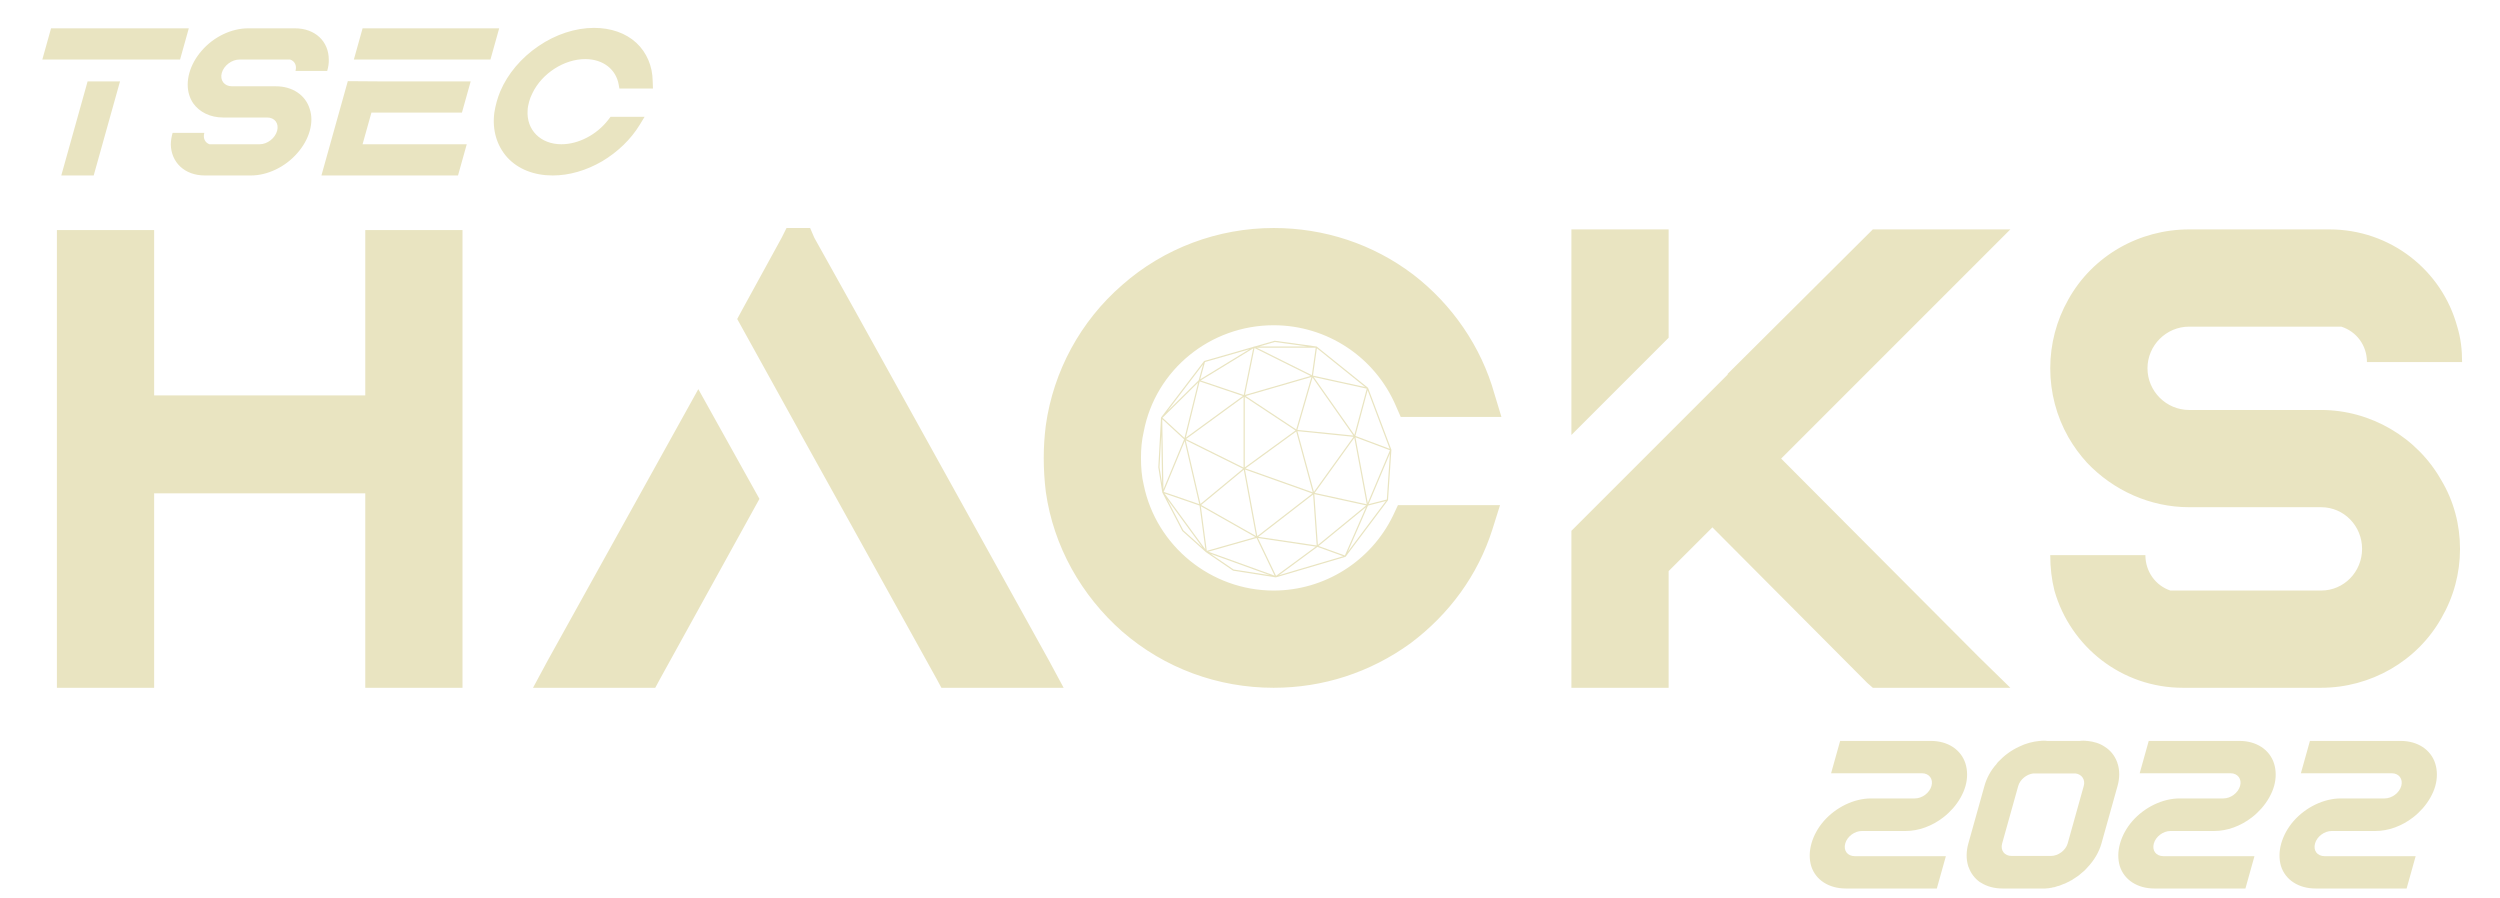 <?xml version="1.0" standalone="no"?>
<!DOCTYPE svg PUBLIC "-//W3C//DTD SVG 1.1//EN" "http://www.w3.org/Graphics/SVG/1.1/DTD/svg11.dtd">
<svg xmlns="http://www.w3.org/2000/svg" width="2113" height="759" viewBox="0 0 2113 759" fill="none">
<path d="M308.726 194.478V334.185H130.277V194.478H48.096V581.313H130.277V416.953H308.726V581.313H390.906V194.478H308.726ZM462.842 558.42L450.515 581.313H553.827L557.936 573.682L641.878 421.649L590.222 328.902L462.842 558.42ZM886.658 558.42L722.297 261.984L688.251 200.935L684.729 192.717H664.771L660.662 200.935L627.203 261.984L623.094 269.615L674.75 362.948L675.924 365.296L714.079 433.976L791.564 573.682L795.673 581.313H898.985L886.658 558.42ZM1181.54 426.932L1177.43 435.737C1158.65 474.479 1119.32 499.133 1076.47 499.133C1023.64 499.133 977.263 461.565 966.697 409.908C964.936 402.864 964.349 394.646 964.349 387.015C964.349 379.384 964.936 372.34 966.697 364.709C976.676 312.466 1023.05 274.898 1076.47 274.898C1121.67 274.898 1162.17 301.9 1179.78 342.99L1183.89 352.382H1269L1263.13 333.011C1251.98 293.095 1227.33 257.288 1194.45 232.046C1160.41 206.218 1119.32 192.717 1076.47 192.717C1029.51 192.717 983.72 209.74 948.5 240.851C913.28 271.376 890.387 313.64 883.93 359.426C882.756 368.818 882.169 377.623 882.169 387.015C882.169 396.407 882.756 406.386 883.93 415.778C890.387 461.565 913.867 503.242 948.5 533.766C984.307 564.877 1029.51 581.313 1076.47 581.313C1118.14 581.313 1158.06 568.399 1192.11 543.745C1224.98 519.091 1249.05 486.219 1261.37 447.477L1267.83 426.932H1181.54ZM1410.33 193.891H1328.15V367.644L1410.33 285.464V193.891ZM1672.72 555.485L1505.43 387.602L1672.72 220.306L1699.14 193.891H1582.91L1460.23 315.988V316.575L1328.15 448.651V581.313H1410.33V482.697L1447.32 445.716L1578.22 577.204L1582.91 581.313H1699.14L1672.72 555.485ZM1961.8 346.512H1850.27C1830.89 346.512 1815.05 330.663 1815.05 311.292C1815.05 291.921 1830.89 276.072 1850.27 276.072H1978.82C1991.73 280.181 2000.54 291.921 2000.54 306.009H2080.96C2080.96 295.443 2079.78 285.464 2076.85 276.072C2063.94 228.524 2020.5 193.891 1968.84 193.891H1850.27C1808 193.891 1768.67 216.197 1748.13 253.179C1738.15 270.789 1732.87 290.747 1732.87 311.292C1732.87 331.837 1738.15 351.795 1748.13 369.405C1752.82 377.623 1758.11 384.667 1763.98 391.124C1786.28 414.604 1817.39 428.693 1850.27 428.693H1961.8C1981.17 428.693 1996.43 444.542 1996.43 463.913C1996.43 483.284 1981.17 499.133 1961.8 499.133H1834.42C1822.09 495.024 1813.28 483.284 1813.28 469.196H1732.87C1732.87 479.762 1734.04 489.741 1736.39 499.133C1749.89 546.68 1793.33 581.313 1844.98 581.313H1961.8C2003.47 581.313 2042.8 559.007 2063.35 522.613C2073.91 504.416 2079.2 484.458 2079.2 463.913C2079.2 443.368 2073.91 423.41 2063.35 405.799C2042.8 369.405 2003.47 346.512 1961.8 346.512Z" fill="#E9E4C1"/>
<path d="M1567.75 723.64C1561.49 723.64 1557.92 718.929 1559.6 712.9C1561.24 707.058 1567.45 702.347 1573.71 702.347H1610.69C1621.65 702.347 1632.98 698.202 1642.47 690.853C1645.45 688.592 1648.15 685.954 1650.7 683.127C1655.61 677.474 1659.41 670.879 1661.25 664.284C1663.1 657.689 1662.99 651.094 1661.24 645.441C1657.52 633.57 1646.27 626.221 1631.99 626.221H1555.29L1547.64 653.544H1624.34C1630.6 653.544 1634.13 658.443 1632.49 664.284C1630.86 670.126 1624.65 674.836 1618.39 674.836H1581.4C1567.12 674.836 1551.76 682.185 1541.39 694.056C1536.49 699.709 1532.88 706.304 1531.04 712.9C1529.14 719.683 1529.11 726.09 1530.8 731.931C1534.52 743.802 1545.82 750.963 1560.11 750.963H1637L1644.65 723.64H1567.75ZM1789.89 645.63L1789.74 645.441C1789.71 644.876 1789.47 644.311 1789.24 643.745C1787.19 638.469 1783.71 634.135 1778.88 631.12C1774.78 628.294 1769.72 626.787 1764.21 626.221C1764.01 626.221 1763.81 626.221 1763.62 626.221C1762.69 626.033 1761.71 626.033 1760.74 626.033C1759.76 626.033 1758.78 626.033 1757.94 626.221H1730.16C1729.43 626.033 1728.45 626.033 1727.47 626.033C1726.49 626.033 1725.52 626.033 1724.48 626.221C1724.29 626.221 1724.09 626.221 1723.9 626.221C1718.07 626.787 1712.17 628.294 1706.48 631.12C1699.96 634.135 1694.06 638.469 1689.06 643.745C1688.51 644.311 1687.96 644.876 1687.61 645.441C1687.61 645.441 1687.61 645.441 1687.55 645.63C1682.45 651.283 1679.09 657.689 1677.25 664.284L1663.65 712.9C1661.8 719.495 1661.72 726.09 1663.46 731.743C1663.5 732.308 1663.78 732.685 1664.02 733.25C1665.78 738.149 1669.07 742.483 1673.31 745.498C1673.65 745.686 1673.99 745.875 1674.33 746.063C1679.3 749.267 1685.67 750.963 1692.52 750.963H1725.78C1726.76 750.963 1727.55 750.963 1728.52 750.963C1729.31 750.963 1730.14 750.774 1730.92 750.774H1731.12C1731.96 750.586 1732.74 750.586 1733.38 750.397H1733.57H1733.77C1734.21 750.209 1734.6 750.209 1735.05 750.02C1735.44 750.02 1735.88 749.832 1736.47 749.832C1737.36 749.455 1738.39 749.267 1739.28 748.89C1739.67 748.89 1740.11 748.701 1740.31 748.701C1741.84 748.136 1743.17 747.571 1744.5 747.006C1744.89 747.006 1745.14 746.817 1745.59 746.629C1746.03 746.44 1746.28 746.252 1746.72 746.063C1747.17 745.875 1747.61 745.686 1747.86 745.498C1748.3 745.31 1748.75 745.121 1749.19 744.933L1749.24 744.744C1749.69 744.556 1749.94 744.367 1750.38 744.179C1750.82 743.991 1751.07 743.802 1751.52 743.614L1751.57 743.425H1751.76C1752.01 743.237 1752.26 743.048 1752.51 742.86C1752.76 742.672 1753.2 742.483 1753.45 742.295C1754.64 741.541 1755.88 740.599 1757.07 739.845C1757.37 739.468 1757.82 739.28 1758.12 738.903C1760.35 737.207 1762.44 735.323 1764.2 733.25C1769.99 727.22 1774.15 720.06 1776.15 712.9L1789.75 664.284C1791.6 657.689 1791.63 651.283 1789.89 645.63ZM1761.19 664.284L1747.59 712.9C1745.95 718.741 1739.55 723.452 1733.48 723.452H1700.22C1694.15 723.452 1690.58 718.741 1692.21 712.9L1705.81 664.284C1707.29 659.008 1712.66 654.486 1718.35 653.732H1721.09H1721.48H1751.23H1751.62H1754.36C1759.62 654.486 1762.66 659.008 1761.19 664.284ZM1828.58 723.64C1822.31 723.64 1818.74 718.929 1820.43 712.9C1822.06 707.058 1828.27 702.347 1834.53 702.347H1871.51C1882.47 702.347 1893.81 698.202 1903.3 690.853C1906.28 688.592 1908.97 685.954 1911.52 683.127C1916.43 677.474 1920.23 670.879 1922.08 664.284C1923.92 657.689 1923.81 651.094 1922.07 645.441C1918.34 633.57 1907.1 626.221 1892.81 626.221H1816.11L1808.47 653.544H1885.17C1891.43 653.544 1894.95 658.443 1893.32 664.284C1891.68 670.126 1885.47 674.836 1879.21 674.836H1842.23C1827.95 674.836 1812.58 682.185 1802.22 694.056C1797.31 699.709 1793.71 706.304 1791.86 712.9C1789.96 719.683 1789.93 726.09 1791.62 731.931C1795.35 743.802 1806.65 750.963 1820.93 750.963H1897.83L1905.47 723.64H1828.58ZM1964.82 723.64C1958.55 723.64 1954.98 718.929 1956.67 712.9C1958.3 707.058 1964.51 702.347 1970.77 702.347H2007.75C2018.71 702.347 2030.05 698.202 2039.54 690.853C2042.52 688.592 2045.21 685.954 2047.76 683.127C2052.67 677.474 2056.47 670.879 2058.32 664.284C2060.16 657.689 2060.05 651.094 2058.31 645.441C2054.58 633.57 2043.34 626.221 2029.05 626.221H1952.35L1944.71 653.544H2021.41C2027.67 653.544 2031.19 658.443 2029.56 664.284C2027.92 670.126 2021.71 674.836 2015.45 674.836H1978.47C1964.19 674.836 1948.82 682.185 1938.46 694.056C1933.55 699.709 1929.95 706.304 1928.1 712.9C1926.2 719.683 1926.17 726.09 1927.86 731.931C1931.59 743.802 1942.89 750.963 1957.17 750.963H2034.07L2041.71 723.64H1964.82Z" fill="#E9E4C1"/>
<path d="M79.189 148.305L101.436 68.787H74.043L51.796 148.305H79.189ZM43.151 23.94L35.771 50.321H79.209H106.602H152.193L159.574 23.94H43.151ZM233.207 72.932H196.03C189.573 72.932 185.713 67.845 187.453 61.626C189.192 55.408 195.899 50.321 202.356 50.321H245.207C249.143 51.639 251.023 55.408 249.758 59.931H276.565C277.514 56.539 278.018 53.335 277.884 50.321C277.849 35.057 266.48 23.94 249.261 23.94H209.736C195.648 23.94 180.535 31.1 170.366 42.972C165.458 48.625 161.904 55.031 160.059 61.626C158.214 68.222 158.183 74.628 159.928 80.281C160.755 82.919 161.883 85.18 163.26 87.253C168.587 94.79 177.692 99.313 188.649 99.313H225.826C232.283 99.313 235.947 104.401 234.208 110.619C232.468 116.837 225.957 121.925 219.5 121.925H177.04C173.3 120.606 171.419 116.837 172.685 112.315H145.878C144.929 115.707 144.424 118.91 144.364 121.925C144.594 137.188 155.963 148.305 173.182 148.305H212.12C226.012 148.305 241.125 141.145 251.242 129.462C256.398 123.621 259.952 117.214 261.797 110.619C263.642 104.024 263.673 97.617 261.733 91.964C258.153 80.281 247.099 72.932 233.207 72.932ZM306.462 23.94L305.091 28.839L299.082 50.321H414.526L421.906 23.94H306.462ZM313.928 95.167H390.434L397.815 68.787H321.309L293.968 68.598L279.049 121.925L277.678 126.824L271.668 148.305H387.112L394.493 121.925H306.442L313.928 95.167ZM516.024 98.748L513.863 101.574C504.122 114.011 488.799 121.925 474.515 121.925C456.905 121.925 444.821 109.865 445.938 93.283C445.984 91.022 446.526 88.384 447.211 85.934C447.897 83.485 448.725 81.223 449.997 78.774C458.016 62.003 476.847 49.944 494.653 49.944C509.719 49.944 520.795 58.611 522.975 71.802L523.501 74.817H551.873L551.656 68.598C551.523 55.785 546.521 44.291 537.831 36.188C528.801 27.897 516.317 23.563 502.033 23.563C486.38 23.563 469.589 29.028 455.055 39.015C440.574 48.813 429.147 62.38 422.883 77.078C421.648 80.093 420.661 82.919 419.818 85.934C418.974 88.949 418.274 92.153 417.822 95.167C415.862 109.865 419.946 123.244 428.749 133.042C437.891 143.029 451.481 148.305 467.134 148.305C481.027 148.305 495.492 144.16 509.055 136.246C522.226 128.332 533.201 117.779 540.789 105.343L544.787 98.748H516.024Z" fill="#E9E4C1"/>
<path d="M1176 380.29C1176 380.218 1175.99 380.148 1175.97 380.082L1175.97 380.069L1156.32 327.924L1156.31 327.906C1156.28 327.829 1156.23 327.756 1156.16 327.702L1112.96 292.965C1112.89 292.909 1112.81 292.87 1112.72 292.854L1112.7 292.852L1077.44 288.003C1077.37 287.996 1077.3 288.001 1077.23 288.019L1060.42 292.847H1059.94C1059.85 292.847 1059.76 292.874 1059.68 292.922V292.922L1059.25 293.182L1017.88 305.068C1017.87 305.072 1017.86 305.084 1017.85 305.087C1017.79 305.108 1017.74 305.138 1017.7 305.177C1017.68 305.193 1017.66 305.206 1017.64 305.225C1017.63 305.235 1017.62 305.238 1017.61 305.251L981.387 352.784C981.376 352.799 981.374 352.816 981.365 352.832C981.352 352.853 981.336 352.872 981.326 352.895C981.32 352.91 981.318 352.924 981.313 352.939C981.303 352.968 981.298 352.996 981.295 353.025C981.291 353.043 981.283 353.057 981.283 353.076L979 394.881C978.999 394.916 979 394.954 979.007 394.991L982.346 416.133C982.351 416.161 982.365 416.184 982.373 416.212C982.379 416.23 982.377 416.248 982.385 416.264L982.393 416.278L982.398 416.294L999.263 448.765C999.291 448.822 999.332 448.872 999.379 448.915L1019.16 466.592C1019.19 466.628 1019.23 466.659 1019.27 466.685L1042.14 482.269C1042.2 482.312 1042.27 482.339 1042.35 482.351L1078.24 487.991L1078.24 487.993L1078.25 487.994C1078.28 487.999 1078.3 488 1078.33 488C1078.36 488 1078.4 487.996 1078.43 487.989L1078.44 487.986L1078.45 487.985V487.985L1078.46 487.984L1078.46 487.982V487.982L1078.47 487.978L1137.11 470.655C1137.13 470.649 1137.14 470.627 1137.16 470.617C1137.22 470.593 1137.27 470.559 1137.31 470.515C1137.33 470.497 1137.36 470.492 1137.38 470.47L1173.05 422.91C1173.11 422.834 1173.13 422.747 1173.15 422.658C1173.15 422.648 1173.15 422.641 1173.16 422.63L1176 380.29ZM1172.15 422.181L1156.72 426.125L1174.76 383.303L1172.15 422.181ZM1109.54 416.114L1052.69 395.891L1095.57 364.678L1109.54 416.114ZM1095.57 362.994L1052.81 334.72L1108.41 318.643L1095.57 362.994ZM1094.96 363.837L1052.1 395.034V335.499L1094.96 363.837ZM1051.07 395.215L1002.43 371.083L1051.07 335.555V395.215ZM1061.6 453.07L1015.23 426.807L1051.24 397.016L1061.6 453.07ZM1052.26 396.847L1109.23 417.112L1062.67 453.141L1052.26 396.847ZM1109.86 417.943L1112.86 461.026L1063.6 453.735L1109.86 417.943ZM1110.52 415.753L1096.57 364.411L1144.01 369.203L1110.52 415.753ZM1144.67 370.059L1155.19 426.211L1111.19 416.598L1144.67 370.059ZM1156.03 425.101L1145.63 369.587L1174.79 380.555L1156.03 425.101ZM1144.74 367.571L1110.36 318.677L1155.2 328.506L1144.74 367.571ZM1143.87 368.141L1096.54 363.359L1109.36 319.06L1143.87 368.141ZM1052.26 333.794L1060.32 294.136L1107.74 317.751L1052.26 333.794ZM1051.2 333.851L1014.82 321.555L1059.2 294.434L1051.2 333.851ZM1050.47 334.704L1002.27 369.909L1013.96 322.367L1050.47 334.704ZM1001.14 370.193L982.549 353.09L1012.65 323.353L1001.14 370.193ZM1013.13 321.419L986.685 347.544L1016.82 308.009L1013.13 321.419ZM1000.81 371.307L983.33 413.549L982.334 354.303L1000.81 371.307ZM1001.29 372.859L1013.61 426.091L983.545 415.737L1001.29 372.859ZM1002.18 372.122L1050.63 396.163L1014.63 425.952L1002.18 372.122ZM1060.97 453.911L1019.98 465.582L1014.97 427.856L1060.97 453.911ZM1062.04 454.693L1077.31 486.556L1021.25 466.306L1062.04 454.693ZM1078.52 486.686L1063.2 454.732L1112.09 461.97L1078.52 486.686ZM1113.86 460.601L1110.87 417.596L1154.68 427.168L1113.86 460.601ZM1154.51 428.653L1136.69 469.497L1114.46 461.459L1154.51 428.653ZM1156.21 427.332L1171.34 423.466L1139.22 466.292L1156.21 427.332ZM1145.57 368.451L1155.92 329.798L1174.59 379.364L1145.57 368.451ZM1113.02 294.346L1153.78 327.126L1109.74 317.473L1113.02 294.346ZM1077.41 289.053L1105 292.847H1064.2L1077.41 289.053ZM1112.04 293.891L1108.76 317.094L1062.16 293.891H1112.04ZM1014.44 320.565L1018.44 305.992L1055.9 295.232L1014.44 320.565ZM980.033 394.881L981.522 367.586L982.213 408.685L980.033 394.881ZM1000.13 448.194L986.447 421.844L1016.22 462.578L1000.13 448.194ZM984.252 417.083L1013.85 427.278L1018.77 464.302L984.252 417.083ZM1023.23 468.131L1073.02 486.114L1042.62 481.336L1023.23 468.131ZM1113.5 462.223L1135.3 470.105L1081.02 486.136L1113.5 462.223Z" fill="#E9E4C1"/>
</svg>